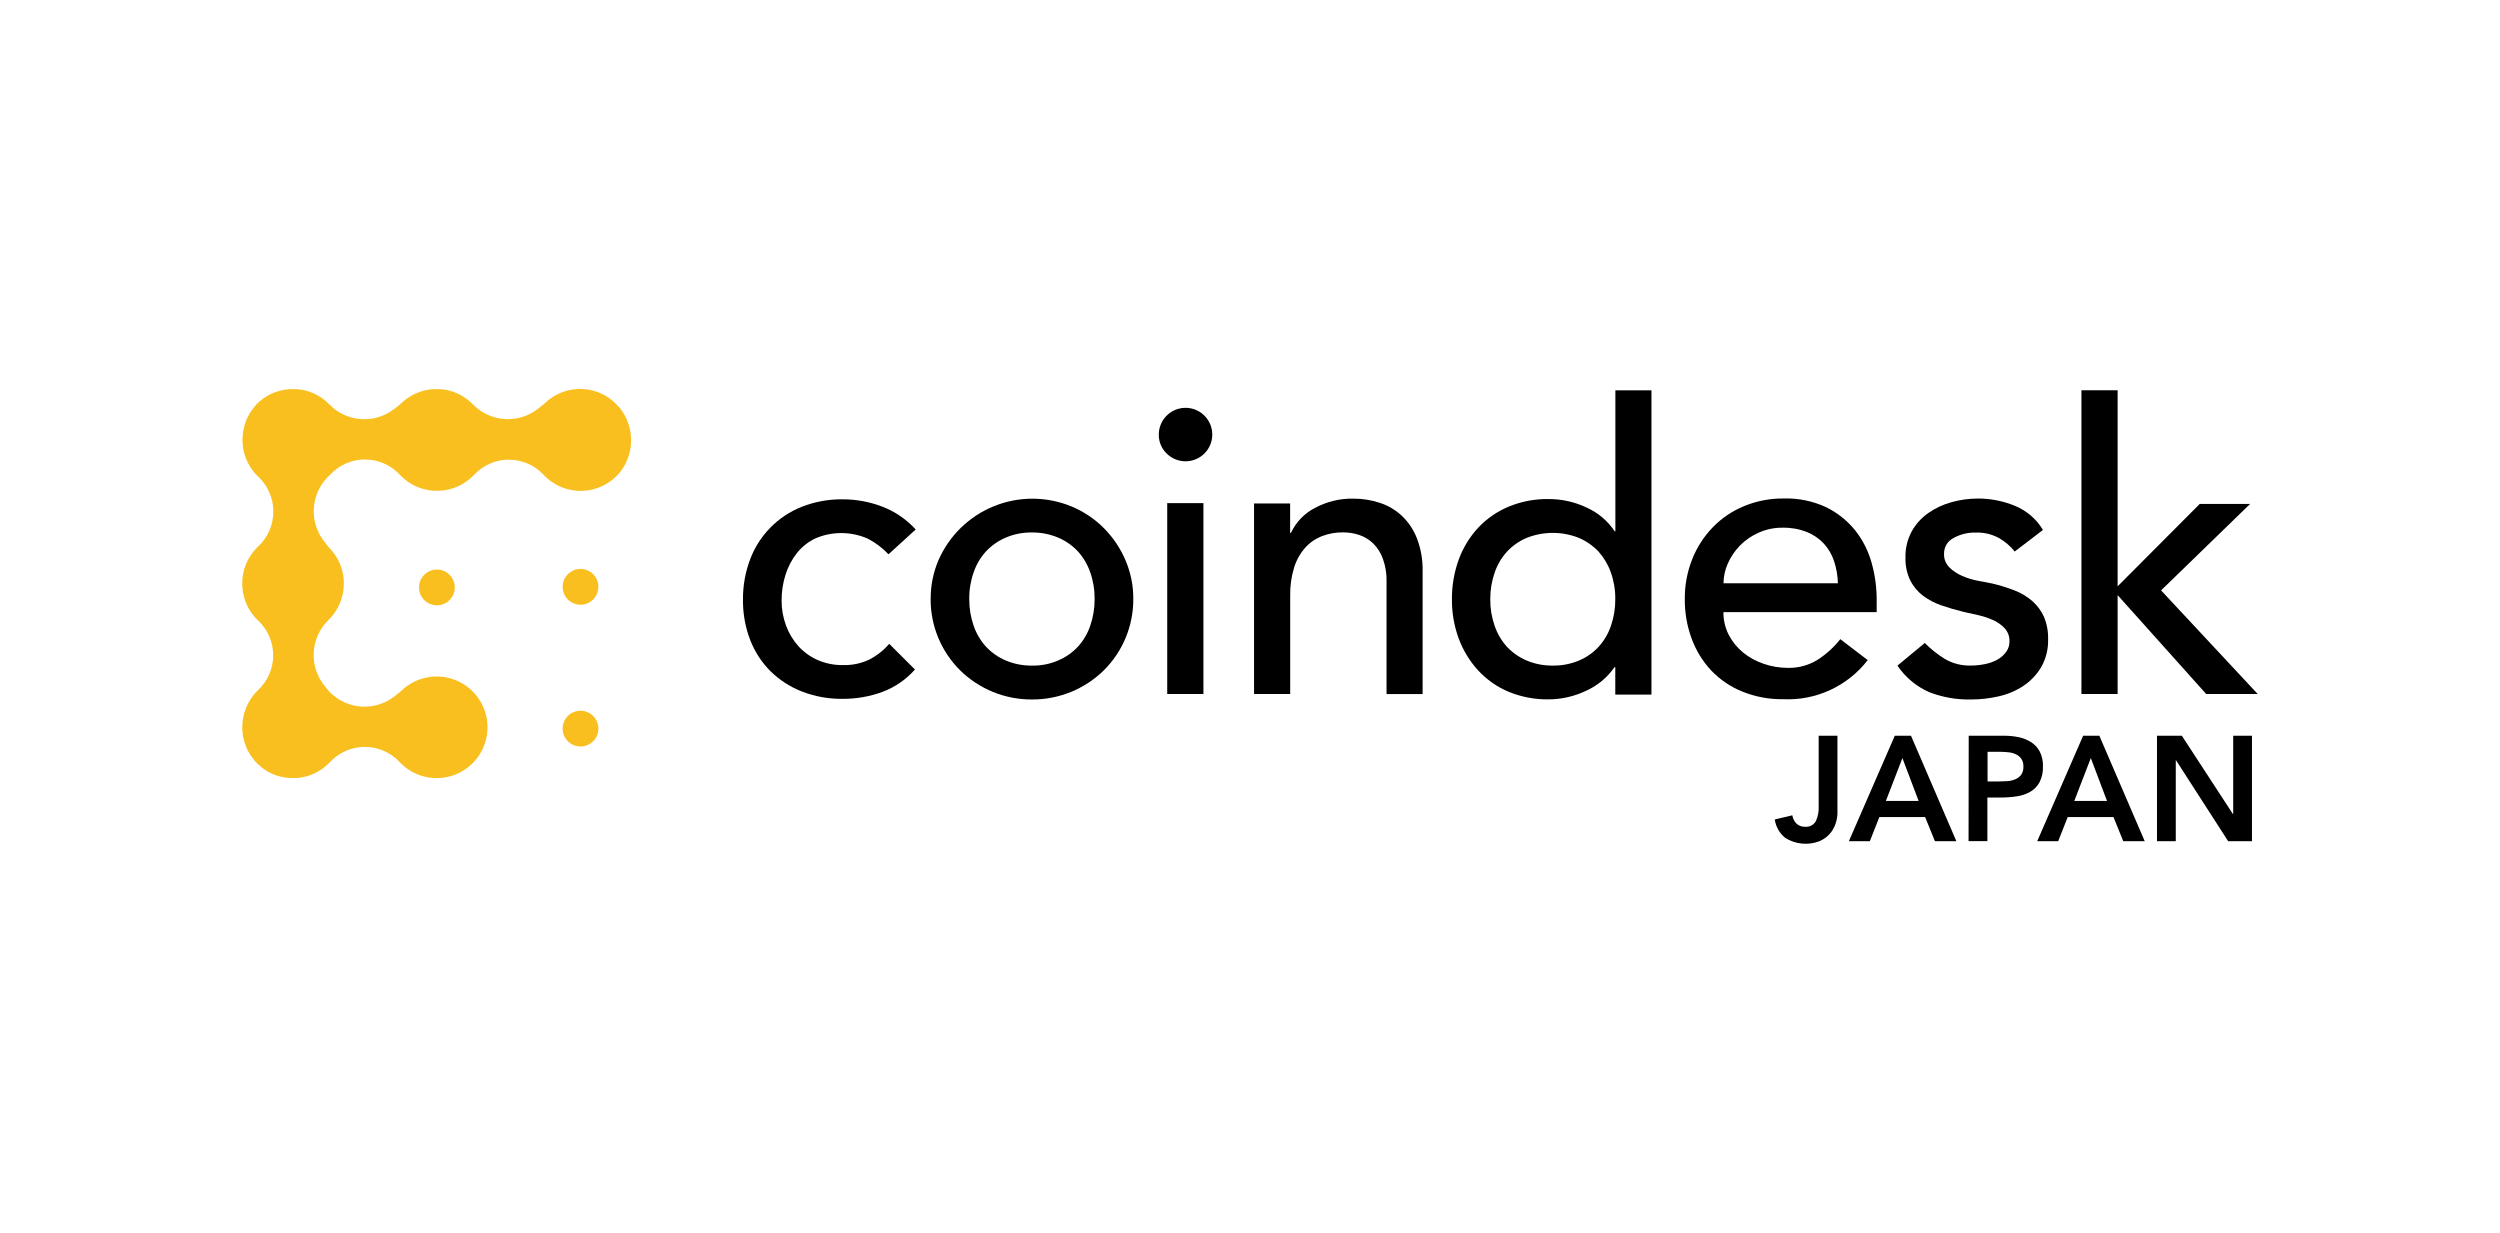 <svg width="217" height="107" viewBox="0 0 217 107" fill="none" xmlns="http://www.w3.org/2000/svg">
<g clip-path="url(#clip0_1198_2807)">
<path d="M36.37 50.989C36.37 51.296 36.461 51.597 36.632 51.852C36.802 52.108 37.045 52.307 37.329 52.425C37.613 52.542 37.925 52.573 38.227 52.513C38.528 52.453 38.805 52.305 39.023 52.088C39.24 51.87 39.388 51.593 39.448 51.292C39.508 50.99 39.477 50.678 39.359 50.394C39.242 50.11 39.042 49.867 38.787 49.697C38.531 49.526 38.231 49.435 37.924 49.435C37.512 49.437 37.118 49.601 36.827 49.892C36.536 50.183 36.371 50.577 36.37 50.989Z" fill="#F8BF1E"/>
<path d="M50.388 49.382C50.08 49.382 49.78 49.473 49.524 49.644C49.269 49.815 49.069 50.057 48.952 50.341C48.834 50.625 48.803 50.938 48.864 51.239C48.923 51.541 49.071 51.818 49.289 52.035C49.506 52.252 49.783 52.4 50.084 52.46C50.386 52.52 50.698 52.489 50.982 52.372C51.266 52.254 51.509 52.055 51.68 51.799C51.85 51.544 51.942 51.243 51.942 50.936C51.94 50.525 51.776 50.13 51.484 49.839C51.193 49.548 50.799 49.384 50.388 49.382Z" fill="#F8BF1E"/>
<path d="M50.388 61.689C50.08 61.689 49.78 61.78 49.524 61.951C49.269 62.122 49.069 62.365 48.952 62.648C48.834 62.932 48.803 63.245 48.864 63.546C48.923 63.848 49.071 64.125 49.289 64.342C49.506 64.559 49.783 64.707 50.084 64.767C50.386 64.827 50.698 64.797 50.982 64.679C51.266 64.561 51.509 64.362 51.68 64.107C51.85 63.851 51.942 63.551 51.942 63.243C51.94 62.832 51.776 62.437 51.484 62.146C51.193 61.855 50.799 61.691 50.388 61.689Z" fill="#F8BF1E"/>
<path d="M53.803 35.427C53.424 34.949 52.95 34.555 52.411 34.269C51.871 33.984 51.278 33.814 50.67 33.77C50.061 33.727 49.45 33.81 48.875 34.015C48.3 34.22 47.775 34.542 47.331 34.961C47.268 35.024 47.202 35.083 47.132 35.138L46.728 35.456C45.907 36.113 44.871 36.441 43.821 36.376C42.772 36.311 41.784 35.858 41.05 35.104L40.997 35.052C40.459 34.511 39.788 34.119 39.052 33.917C38.907 33.878 38.768 33.844 38.622 33.825L38.498 33.811C38.393 33.793 38.287 33.782 38.18 33.778C38.118 33.778 38.056 33.778 37.995 33.778C37.913 33.778 37.824 33.778 37.743 33.778C37.662 33.778 37.591 33.787 37.514 33.792L37.305 33.806C37.214 33.815 37.134 33.839 37.053 33.854C36.991 33.863 36.938 33.873 36.872 33.887C36.782 33.906 36.691 33.94 36.605 33.962C36.552 33.974 36.499 33.99 36.449 34.011C36.358 34.044 36.263 34.081 36.173 34.125C36.125 34.144 36.083 34.158 36.03 34.182C35.939 34.224 35.844 34.273 35.754 34.325C35.712 34.345 35.673 34.367 35.63 34.392C35.54 34.449 35.45 34.506 35.364 34.568C35.331 34.592 35.288 34.616 35.249 34.643C35.159 34.71 35.079 34.786 34.998 34.853C34.965 34.886 34.931 34.91 34.894 34.943C34.881 34.953 34.87 34.964 34.86 34.976C34.797 35.039 34.731 35.097 34.661 35.153L34.257 35.471C33.441 36.118 32.415 36.443 31.374 36.381C30.334 36.319 29.353 35.876 28.619 35.136L28.544 35.061L28.535 35.052C28.47 34.983 28.402 34.917 28.33 34.856C27.719 34.318 26.97 33.962 26.168 33.826C26.154 33.826 26.144 33.826 26.126 33.826C26.001 33.807 25.883 33.792 25.76 33.778C25.712 33.778 25.66 33.778 25.616 33.778C25.526 33.778 25.44 33.778 25.35 33.778C25.293 33.778 25.235 33.778 25.184 33.778C25.103 33.778 25.014 33.787 24.932 33.798C24.88 33.798 24.818 33.811 24.771 33.817C24.68 33.831 24.59 33.85 24.504 33.865C24.461 33.873 24.418 33.884 24.376 33.898C24.262 33.922 24.167 33.956 24.058 33.989C24.034 33.992 24.006 33.992 23.982 34.006C23.443 34.189 22.945 34.478 22.519 34.856C22.498 34.878 22.476 34.898 22.453 34.918C22.336 35.02 22.228 35.132 22.129 35.251C22.116 35.266 22.105 35.282 22.096 35.299C21.761 35.692 21.497 36.141 21.316 36.624C21.316 36.624 21.316 36.624 21.316 36.633C21.271 36.751 21.233 36.872 21.202 36.995C21.202 36.995 21.202 37.004 21.202 37.009C21.167 37.132 21.14 37.257 21.12 37.384V37.393C20.995 38.09 21.037 38.807 21.241 39.485C21.266 39.575 21.296 39.664 21.331 39.752C21.34 39.778 21.351 39.803 21.364 39.827C21.408 39.943 21.459 40.055 21.516 40.165C21.521 40.177 21.528 40.188 21.536 40.198C21.599 40.323 21.669 40.446 21.745 40.564C21.862 40.748 21.991 40.922 22.133 41.087C22.195 41.153 22.257 41.215 22.319 41.277L22.328 41.286C22.38 41.339 22.432 41.401 22.489 41.447C22.884 41.836 23.197 42.299 23.41 42.81C23.622 43.322 23.73 43.871 23.727 44.425C23.724 44.978 23.61 45.526 23.392 46.035C23.173 46.544 22.855 47.004 22.456 47.388C22.207 47.618 21.985 47.876 21.796 48.158C21.796 48.167 21.787 48.171 21.782 48.182C21.699 48.3 21.623 48.422 21.553 48.548C21.544 48.567 21.534 48.581 21.52 48.605C21.458 48.719 21.405 48.843 21.354 48.961C21.345 48.989 21.334 49.016 21.321 49.042C21.278 49.157 21.239 49.271 21.206 49.386C21.197 49.419 21.187 49.461 21.173 49.5C21.149 49.599 21.12 49.709 21.102 49.818C21.093 49.866 21.083 49.918 21.078 49.961C21.064 50.061 21.054 50.151 21.045 50.251C21.045 50.308 21.036 50.365 21.031 50.427C21.031 50.508 21.031 50.597 21.031 50.679C21.031 50.76 21.031 50.822 21.031 50.888C21.031 50.954 21.04 51.031 21.051 51.097C21.057 51.182 21.068 51.266 21.084 51.349C21.093 51.402 21.103 51.449 21.117 51.501C21.137 51.601 21.159 51.7 21.183 51.81C21.183 51.83 21.193 51.843 21.197 51.867C21.415 52.647 21.847 53.349 22.442 53.896C22.846 54.285 23.168 54.752 23.386 55.269C23.604 55.785 23.715 56.341 23.712 56.902C23.709 57.462 23.592 58.017 23.368 58.531C23.144 59.045 22.818 59.508 22.409 59.893C22.389 59.909 22.371 59.929 22.356 59.95C22.275 60.031 22.186 60.116 22.109 60.202C22.097 60.215 22.086 60.229 22.076 60.244C22.062 60.258 22.052 60.277 22.034 60.297C21.952 60.396 21.876 60.499 21.805 60.605C21.781 60.639 21.757 60.676 21.734 60.72C21.677 60.81 21.619 60.896 21.573 60.987C21.549 61.039 21.52 61.086 21.497 61.139C21.464 61.21 21.426 61.291 21.393 61.368C21.36 61.444 21.336 61.496 21.312 61.558C21.288 61.619 21.278 61.672 21.259 61.719C21.111 62.164 21.034 62.631 21.031 63.1V63.142C21.031 63.257 21.031 63.371 21.045 63.494C21.045 63.513 21.045 63.527 21.045 63.551C21.054 63.666 21.07 63.781 21.093 63.894C21.099 63.913 21.102 63.932 21.102 63.952C21.158 64.252 21.247 64.545 21.369 64.826C21.402 64.907 21.435 64.987 21.473 65.068C21.492 65.116 21.521 65.159 21.544 65.211C21.591 65.303 21.644 65.392 21.701 65.478C21.725 65.511 21.753 65.554 21.776 65.593C21.838 65.683 21.904 65.773 21.975 65.859C21.999 65.892 22.028 65.925 22.051 65.959C22.077 65.986 22.099 66.016 22.117 66.049C22.165 66.102 22.217 66.153 22.269 66.201C22.322 66.249 22.351 66.292 22.393 66.329C22.468 66.4 22.554 66.472 22.636 66.539C22.668 66.571 22.703 66.602 22.74 66.629C22.756 66.638 22.77 66.649 22.782 66.662L22.886 66.738C22.977 66.8 23.057 66.852 23.153 66.914C23.185 66.93 23.215 66.95 23.243 66.971C23.343 67.029 23.443 67.081 23.543 67.128L23.619 67.161C23.744 67.22 23.872 67.271 24.003 67.314C24.003 67.314 24.003 67.314 24.012 67.314C24.147 67.361 24.285 67.399 24.425 67.428C24.445 67.433 24.466 67.436 24.487 67.437C24.602 67.461 24.716 67.485 24.82 67.499L24.953 67.513C25.043 67.522 25.134 67.526 25.229 67.532C25.277 67.532 25.328 67.532 25.372 67.532C25.462 67.532 25.557 67.532 25.647 67.532C25.69 67.532 25.729 67.532 25.776 67.532C26.051 67.513 26.323 67.466 26.588 67.389C26.612 67.389 26.636 67.375 26.659 67.37C26.773 67.336 26.888 67.303 26.992 67.255C27.016 67.246 27.045 67.236 27.073 67.222C27.188 67.174 27.302 67.132 27.402 67.079C27.421 67.07 27.435 67.059 27.459 67.046C27.714 66.917 27.955 66.761 28.176 66.58C28.186 66.58 28.19 66.566 28.196 66.561C28.211 66.545 28.227 66.531 28.244 66.518C28.358 66.428 28.453 66.337 28.553 66.242L28.667 66.128C29.053 65.718 29.519 65.391 30.037 65.167C30.554 64.944 31.111 64.829 31.675 64.83C32.238 64.831 32.795 64.948 33.312 65.172C33.829 65.397 34.294 65.725 34.678 66.137C35.274 66.776 36.045 67.224 36.895 67.423C37.745 67.623 38.635 67.566 39.453 67.26C40.27 66.954 40.978 66.411 41.487 65.702C41.997 64.993 42.284 64.148 42.312 63.276C42.341 62.403 42.11 61.541 41.649 60.8C41.188 60.059 40.517 59.471 39.721 59.112C38.925 58.752 38.041 58.637 37.18 58.78C36.319 58.924 35.519 59.32 34.883 59.918C34.82 59.98 34.754 60.039 34.684 60.094L34.28 60.412C33.465 61.066 32.437 61.394 31.395 61.333C30.352 61.272 29.369 60.827 28.635 60.084C28.578 60.026 28.521 59.969 28.474 59.903L28.154 59.51C27.501 58.695 27.172 57.667 27.231 56.624C27.289 55.581 27.73 54.597 28.469 53.859C28.895 53.455 29.236 52.969 29.472 52.432C29.708 51.894 29.834 51.315 29.843 50.728C29.843 50.657 29.843 50.585 29.843 50.509C29.843 50.485 29.843 50.457 29.843 50.434C29.794 49.371 29.36 48.362 28.622 47.597C28.57 47.545 28.522 47.49 28.479 47.431L28.16 47.027C27.504 46.206 27.176 45.171 27.24 44.122C27.303 43.073 27.753 42.085 28.504 41.349C28.524 41.333 28.543 41.315 28.561 41.296L28.675 41.182C29.061 40.771 29.527 40.444 30.044 40.221C30.562 39.998 31.119 39.883 31.683 39.884C32.246 39.885 32.803 40.002 33.32 40.226C33.837 40.451 34.302 40.779 34.686 41.191C34.734 41.244 34.786 41.281 34.829 41.334C34.873 41.387 34.929 41.434 34.982 41.477C35.048 41.538 35.118 41.595 35.191 41.648C35.248 41.69 35.306 41.738 35.357 41.776C35.408 41.813 35.5 41.875 35.566 41.919C35.633 41.962 35.681 41.994 35.747 42.033C35.813 42.072 35.89 42.109 35.966 42.148C36.041 42.187 36.094 42.209 36.165 42.238C36.236 42.267 36.308 42.3 36.394 42.328C36.48 42.357 36.537 42.381 36.603 42.399C36.678 42.424 36.755 42.445 36.832 42.461C36.903 42.481 36.984 42.494 37.061 42.514C37.138 42.533 37.204 42.538 37.279 42.556C37.355 42.575 37.436 42.576 37.517 42.58C37.599 42.585 37.66 42.594 37.727 42.594C37.809 42.599 37.892 42.599 37.974 42.594C38.04 42.594 38.107 42.594 38.173 42.594C38.264 42.594 38.349 42.58 38.44 42.57C38.502 42.57 38.563 42.561 38.625 42.55C38.715 42.537 38.81 42.517 38.901 42.493C38.953 42.484 39.015 42.474 39.062 42.46C39.167 42.434 39.271 42.401 39.371 42.361C39.413 42.349 39.454 42.334 39.495 42.318C39.624 42.272 39.749 42.216 39.87 42.152L39.918 42.133C40.337 41.92 40.72 41.643 41.053 41.311L41.168 41.197C41.554 40.786 42.02 40.459 42.537 40.236C43.054 40.013 43.612 39.898 44.175 39.899C44.739 39.9 45.296 40.016 45.813 40.241C46.329 40.466 46.794 40.794 47.179 41.206C47.614 41.674 48.146 42.041 48.738 42.282C49.33 42.524 49.967 42.634 50.605 42.604C51.243 42.575 51.868 42.407 52.434 42.112C53.001 41.817 53.497 41.403 53.888 40.897C54.478 40.108 54.791 39.146 54.78 38.161C54.769 37.176 54.434 36.222 53.826 35.447" fill="#F8BF1E"/>
<path d="M77.12 48.113C76.595 47.551 75.975 47.087 75.289 46.74C74.574 46.43 73.802 46.27 73.023 46.27C72.243 46.27 71.472 46.43 70.756 46.74C70.132 47.043 69.585 47.483 69.154 48.027C68.718 48.591 68.387 49.228 68.176 49.908C67.952 50.625 67.84 51.372 67.843 52.123C67.839 52.865 67.969 53.601 68.227 54.297C68.469 54.959 68.835 55.569 69.307 56.093C69.775 56.608 70.347 57.017 70.984 57.296C71.677 57.594 72.425 57.742 73.179 57.729C73.96 57.751 74.734 57.59 75.441 57.258C76.106 56.917 76.698 56.451 77.185 55.885L79.419 58.113C78.645 58.989 77.668 59.66 76.573 60.066C75.473 60.465 74.31 60.666 73.14 60.66C71.942 60.675 70.752 60.462 69.633 60.033C68.61 59.64 67.679 59.042 66.895 58.276C66.117 57.504 65.512 56.576 65.118 55.553C64.689 54.438 64.477 53.251 64.491 52.056C64.478 50.854 64.691 49.659 65.118 48.535C65.507 47.507 66.106 46.571 66.878 45.787C67.65 45.004 68.577 44.391 69.6 43.988C70.727 43.546 71.929 43.326 73.14 43.341C74.326 43.339 75.503 43.558 76.609 43.988C77.707 44.412 78.692 45.087 79.483 45.959L77.12 48.113Z" fill="black"/>
<path d="M84.132 51.997C84.125 52.79 84.255 53.577 84.517 54.326C84.748 54.999 85.116 55.619 85.596 56.145C86.077 56.656 86.659 57.061 87.307 57.333C88.025 57.634 88.799 57.784 89.578 57.775C90.355 57.789 91.125 57.638 91.839 57.333C92.486 57.061 93.069 56.657 93.55 56.145C94.032 55.62 94.399 55 94.629 54.326C94.889 53.577 95.019 52.789 95.013 51.997C95.021 51.204 94.891 50.416 94.629 49.668C94.395 48.995 94.028 48.376 93.55 47.849C93.069 47.338 92.486 46.933 91.839 46.661C91.124 46.361 90.354 46.211 89.578 46.219C88.798 46.206 88.024 46.356 87.307 46.661C86.66 46.934 86.078 47.339 85.596 47.849C85.114 48.374 84.746 48.994 84.517 49.668C84.252 50.416 84.122 51.204 84.132 51.997ZM80.783 51.997C80.774 50.831 81.008 49.675 81.469 48.604C82.406 46.472 84.141 44.793 86.302 43.926C88.463 43.059 90.877 43.075 93.027 43.968C94.07 44.404 95.017 45.04 95.816 45.84C96.607 46.636 97.241 47.575 97.683 48.606C98.145 49.677 98.379 50.833 98.37 51.999C98.375 53.147 98.152 54.284 97.714 55.345C97.276 56.406 96.632 57.369 95.818 58.178C94.153 59.815 91.909 60.727 89.575 60.715C87.24 60.727 84.996 59.815 83.331 58.178C82.518 57.369 81.873 56.406 81.435 55.345C80.997 54.284 80.774 53.147 80.779 51.999" fill="black"/>
<path d="M101.315 60.241H104.457V43.671H101.315V60.241ZM100.584 37.736C100.58 37.199 100.764 36.676 101.103 36.258C101.441 35.841 101.915 35.554 102.442 35.446C102.969 35.339 103.517 35.418 103.992 35.67C104.467 35.922 104.84 36.331 105.047 36.828C105.254 37.324 105.282 37.877 105.126 38.392C104.971 38.907 104.641 39.352 104.194 39.65C103.746 39.949 103.209 40.083 102.674 40.029C102.139 39.976 101.639 39.738 101.259 39.357C101.043 39.147 100.871 38.895 100.755 38.616C100.639 38.337 100.581 38.038 100.584 37.736Z" fill="black"/>
<path d="M108.852 43.7H111.983V46.251H112.056C112.487 45.33 113.208 44.575 114.109 44.103C115.146 43.539 116.312 43.256 117.493 43.282C118.268 43.28 119.038 43.403 119.773 43.648C120.489 43.879 121.145 44.267 121.692 44.783C122.269 45.335 122.715 46.009 122.999 46.755C123.343 47.663 123.507 48.63 123.483 49.601V60.243H120.352V50.474C120.37 49.803 120.262 49.134 120.034 48.502C119.859 48.003 119.573 47.55 119.198 47.176C118.856 46.844 118.446 46.593 117.995 46.439C117.54 46.286 117.064 46.209 116.584 46.21C115.966 46.201 115.352 46.309 114.774 46.528C114.214 46.739 113.712 47.079 113.31 47.522C112.864 48.021 112.53 48.611 112.332 49.251C112.086 50.052 111.971 50.888 111.989 51.726V60.241H108.852V43.705V43.7Z" fill="black"/>
<path d="M134.781 57.773C135.557 57.785 136.327 57.638 137.043 57.341C137.69 57.071 138.271 56.666 138.749 56.153C139.229 55.629 139.594 55.011 139.823 54.338C140.084 53.591 140.214 52.805 140.207 52.014C140.216 51.223 140.086 50.436 139.823 49.69C139.587 49.02 139.223 48.404 138.749 47.875C138.268 47.367 137.687 46.962 137.043 46.687C135.591 46.111 133.973 46.111 132.52 46.687C131.873 46.958 131.292 47.363 130.814 47.875C130.335 48.4 129.969 49.018 129.74 49.69C129.48 50.437 129.35 51.223 129.356 52.014C129.348 52.805 129.478 53.592 129.74 54.338C129.972 55.009 130.337 55.627 130.814 56.153C131.296 56.66 131.876 57.063 132.52 57.336C133.236 57.635 134.006 57.784 134.781 57.773ZM143.338 60.291H140.207V57.908H140.141C139.516 58.809 138.656 59.521 137.656 59.968C136.64 60.45 135.53 60.702 134.406 60.705C133.22 60.721 132.043 60.497 130.947 60.045C129.943 59.624 129.042 58.992 128.304 58.192C127.569 57.389 126.996 56.452 126.618 55.431C126.216 54.336 126.016 53.176 126.028 52.01C126.019 50.837 126.219 49.672 126.618 48.57C126.991 47.546 127.564 46.608 128.304 45.809C129.046 45.019 129.946 44.395 130.947 43.978C132.043 43.525 133.22 43.3 134.406 43.317C135.562 43.312 136.703 43.569 137.746 44.068C138.723 44.511 139.555 45.219 140.149 46.112H140.215V33.878H143.346V60.288L143.338 60.291Z" fill="black"/>
<path d="M159.529 50.627C159.514 49.973 159.402 49.324 159.196 48.702C159.01 48.139 158.708 47.62 158.308 47.182C157.892 46.74 157.384 46.394 156.821 46.17C156.159 45.915 155.454 45.79 154.745 45.804C154.016 45.793 153.294 45.944 152.63 46.245C152.019 46.516 151.466 46.901 151.001 47.381C150.568 47.834 150.217 48.36 149.965 48.935C149.73 49.469 149.605 50.046 149.599 50.63H159.529V50.627ZM149.593 53.145C149.587 53.832 149.748 54.51 150.063 55.121C150.371 55.706 150.793 56.223 151.304 56.642C151.836 57.072 152.441 57.403 153.09 57.62C153.764 57.853 154.472 57.972 155.185 57.971C156.086 57.992 156.973 57.754 157.742 57.285C158.503 56.799 159.178 56.189 159.738 55.479L162.118 57.298C161.256 58.413 160.139 59.303 158.86 59.894C157.582 60.485 156.179 60.758 154.772 60.691C153.557 60.708 152.351 60.482 151.225 60.026C150.207 59.615 149.289 58.99 148.531 58.196C147.786 57.397 147.209 56.456 146.834 55.43C146.428 54.325 146.227 53.156 146.24 51.98C146.232 50.799 146.451 49.627 146.887 48.53C147.296 47.5 147.903 46.56 148.673 45.764C149.441 44.974 150.363 44.351 151.382 43.933C152.47 43.483 153.637 43.257 154.815 43.268C156.098 43.229 157.373 43.492 158.535 44.038C159.506 44.518 160.36 45.203 161.039 46.048C161.692 46.877 162.173 47.829 162.454 48.847C162.745 49.877 162.893 50.941 162.896 52.012V53.133H149.609V53.157H149.595L149.593 53.145Z" fill="black"/>
<path d="M174.878 47.872C174.498 47.398 174.032 47 173.505 46.698C172.89 46.366 172.198 46.203 171.5 46.227C170.825 46.209 170.157 46.372 169.566 46.698C169.313 46.825 169.102 47.022 168.956 47.265C168.811 47.508 168.737 47.788 168.743 48.071C168.734 48.291 168.772 48.51 168.853 48.714C168.934 48.919 169.057 49.104 169.214 49.259C169.537 49.571 169.916 49.821 170.33 49.995C170.771 50.186 171.231 50.326 171.703 50.413C172.187 50.504 172.606 50.589 172.962 50.656C173.608 50.812 174.243 51.011 174.863 51.25C175.424 51.463 175.943 51.773 176.397 52.165C176.828 52.542 177.174 53.008 177.41 53.529C177.67 54.15 177.795 54.819 177.776 55.492C177.8 56.332 177.595 57.162 177.183 57.895C176.798 58.545 176.274 59.102 175.648 59.524C174.993 59.957 174.266 60.267 173.5 60.44C172.705 60.623 171.892 60.716 171.076 60.715C169.845 60.742 168.619 60.527 167.469 60.084C166.345 59.594 165.383 58.793 164.699 57.775L167.07 55.812C167.587 56.331 168.16 56.788 168.781 57.176C169.475 57.591 170.273 57.797 171.081 57.77C171.485 57.768 171.888 57.727 172.284 57.646C172.661 57.576 173.025 57.447 173.362 57.262C173.663 57.099 173.924 56.872 174.127 56.597C174.325 56.329 174.429 56.003 174.423 55.67C174.43 55.459 174.396 55.248 174.322 55.05C174.247 54.851 174.135 54.67 173.99 54.516C173.694 54.207 173.338 53.963 172.944 53.798C172.528 53.618 172.095 53.478 171.652 53.38C171.201 53.276 170.802 53.19 170.45 53.114C169.775 52.948 169.139 52.763 168.53 52.553C167.956 52.358 167.416 52.076 166.928 51.717C166.461 51.363 166.079 50.908 165.811 50.386C165.516 49.763 165.372 49.079 165.394 48.39C165.376 47.602 165.563 46.823 165.935 46.128C166.286 45.495 166.777 44.95 167.37 44.536C167.984 44.107 168.667 43.787 169.39 43.591C170.135 43.381 170.904 43.274 171.678 43.273C172.78 43.269 173.872 43.484 174.891 43.904C175.909 44.32 176.764 45.055 177.328 46L174.878 47.872Z" fill="black"/>
<path d="M180.668 33.873H183.809V50.894L190.936 43.743H195.307L187.582 51.246L195.969 60.24H191.498L183.81 51.658V60.24H180.668V33.873Z" fill="black"/>
<path d="M159.494 70.475C159.495 70.832 159.436 71.185 159.319 71.521C159.207 71.847 159.03 72.148 158.8 72.405C158.558 72.664 158.265 72.871 157.94 73.012C157.456 73.201 156.935 73.273 156.419 73.225C155.902 73.176 155.404 73.007 154.964 72.732C154.467 72.334 154.139 71.761 154.049 71.13L155.574 70.768C155.615 71.044 155.744 71.298 155.941 71.495C156.135 71.675 156.393 71.771 156.658 71.762C156.845 71.783 157.034 71.75 157.203 71.667C157.371 71.583 157.513 71.453 157.609 71.291C157.797 70.886 157.884 70.44 157.861 69.994V63.861H159.49V70.475H159.494ZM164.468 63.861H165.874L169.813 73.016H167.951L167.101 70.921H163.128L162.302 73.016H160.482L164.468 63.861ZM166.536 69.521L165.129 65.801L163.695 69.521H166.536ZM170.884 63.861H173.959C174.385 63.86 174.811 63.903 175.228 63.989C175.61 64.068 175.976 64.215 176.306 64.422C176.62 64.627 176.877 64.908 177.052 65.239C177.249 65.632 177.343 66.069 177.328 66.508C177.35 66.992 177.247 67.473 177.029 67.905C176.841 68.246 176.565 68.531 176.228 68.727C175.867 68.931 175.471 69.065 175.06 69.122C174.599 69.191 174.133 69.226 173.667 69.226H172.504V73.008H170.871L170.884 63.861ZM173.493 67.829C173.722 67.829 173.968 67.819 174.22 67.805C174.458 67.792 174.693 67.739 174.913 67.648C175.115 67.564 175.293 67.432 175.431 67.263C175.576 67.05 175.647 66.794 175.631 66.537C175.644 66.298 175.58 66.062 175.45 65.862C175.332 65.694 175.172 65.561 174.986 65.477C174.786 65.383 174.573 65.323 174.354 65.301C174.131 65.275 173.907 65.261 173.683 65.258H172.52V67.834H173.493V67.829ZM180.817 63.861H182.223L186.163 73.016H184.3L183.45 70.921H179.477L178.651 73.016H176.83L180.817 63.861ZM182.889 69.521L181.483 65.801L180.048 69.521H182.889ZM187.223 63.861H189.384L193.818 70.661H193.842V63.861H195.471V73.016H193.404L188.881 65.993H188.857V73.016H187.227V63.861H187.223Z" fill="black"/>
</g>
<defs>
<clipPath id="clip0_1198_2807">
<rect width="174.938" height="39.482" fill="white" transform="translate(21.031 33.759)"/>
</clipPath>
</defs>
</svg>
